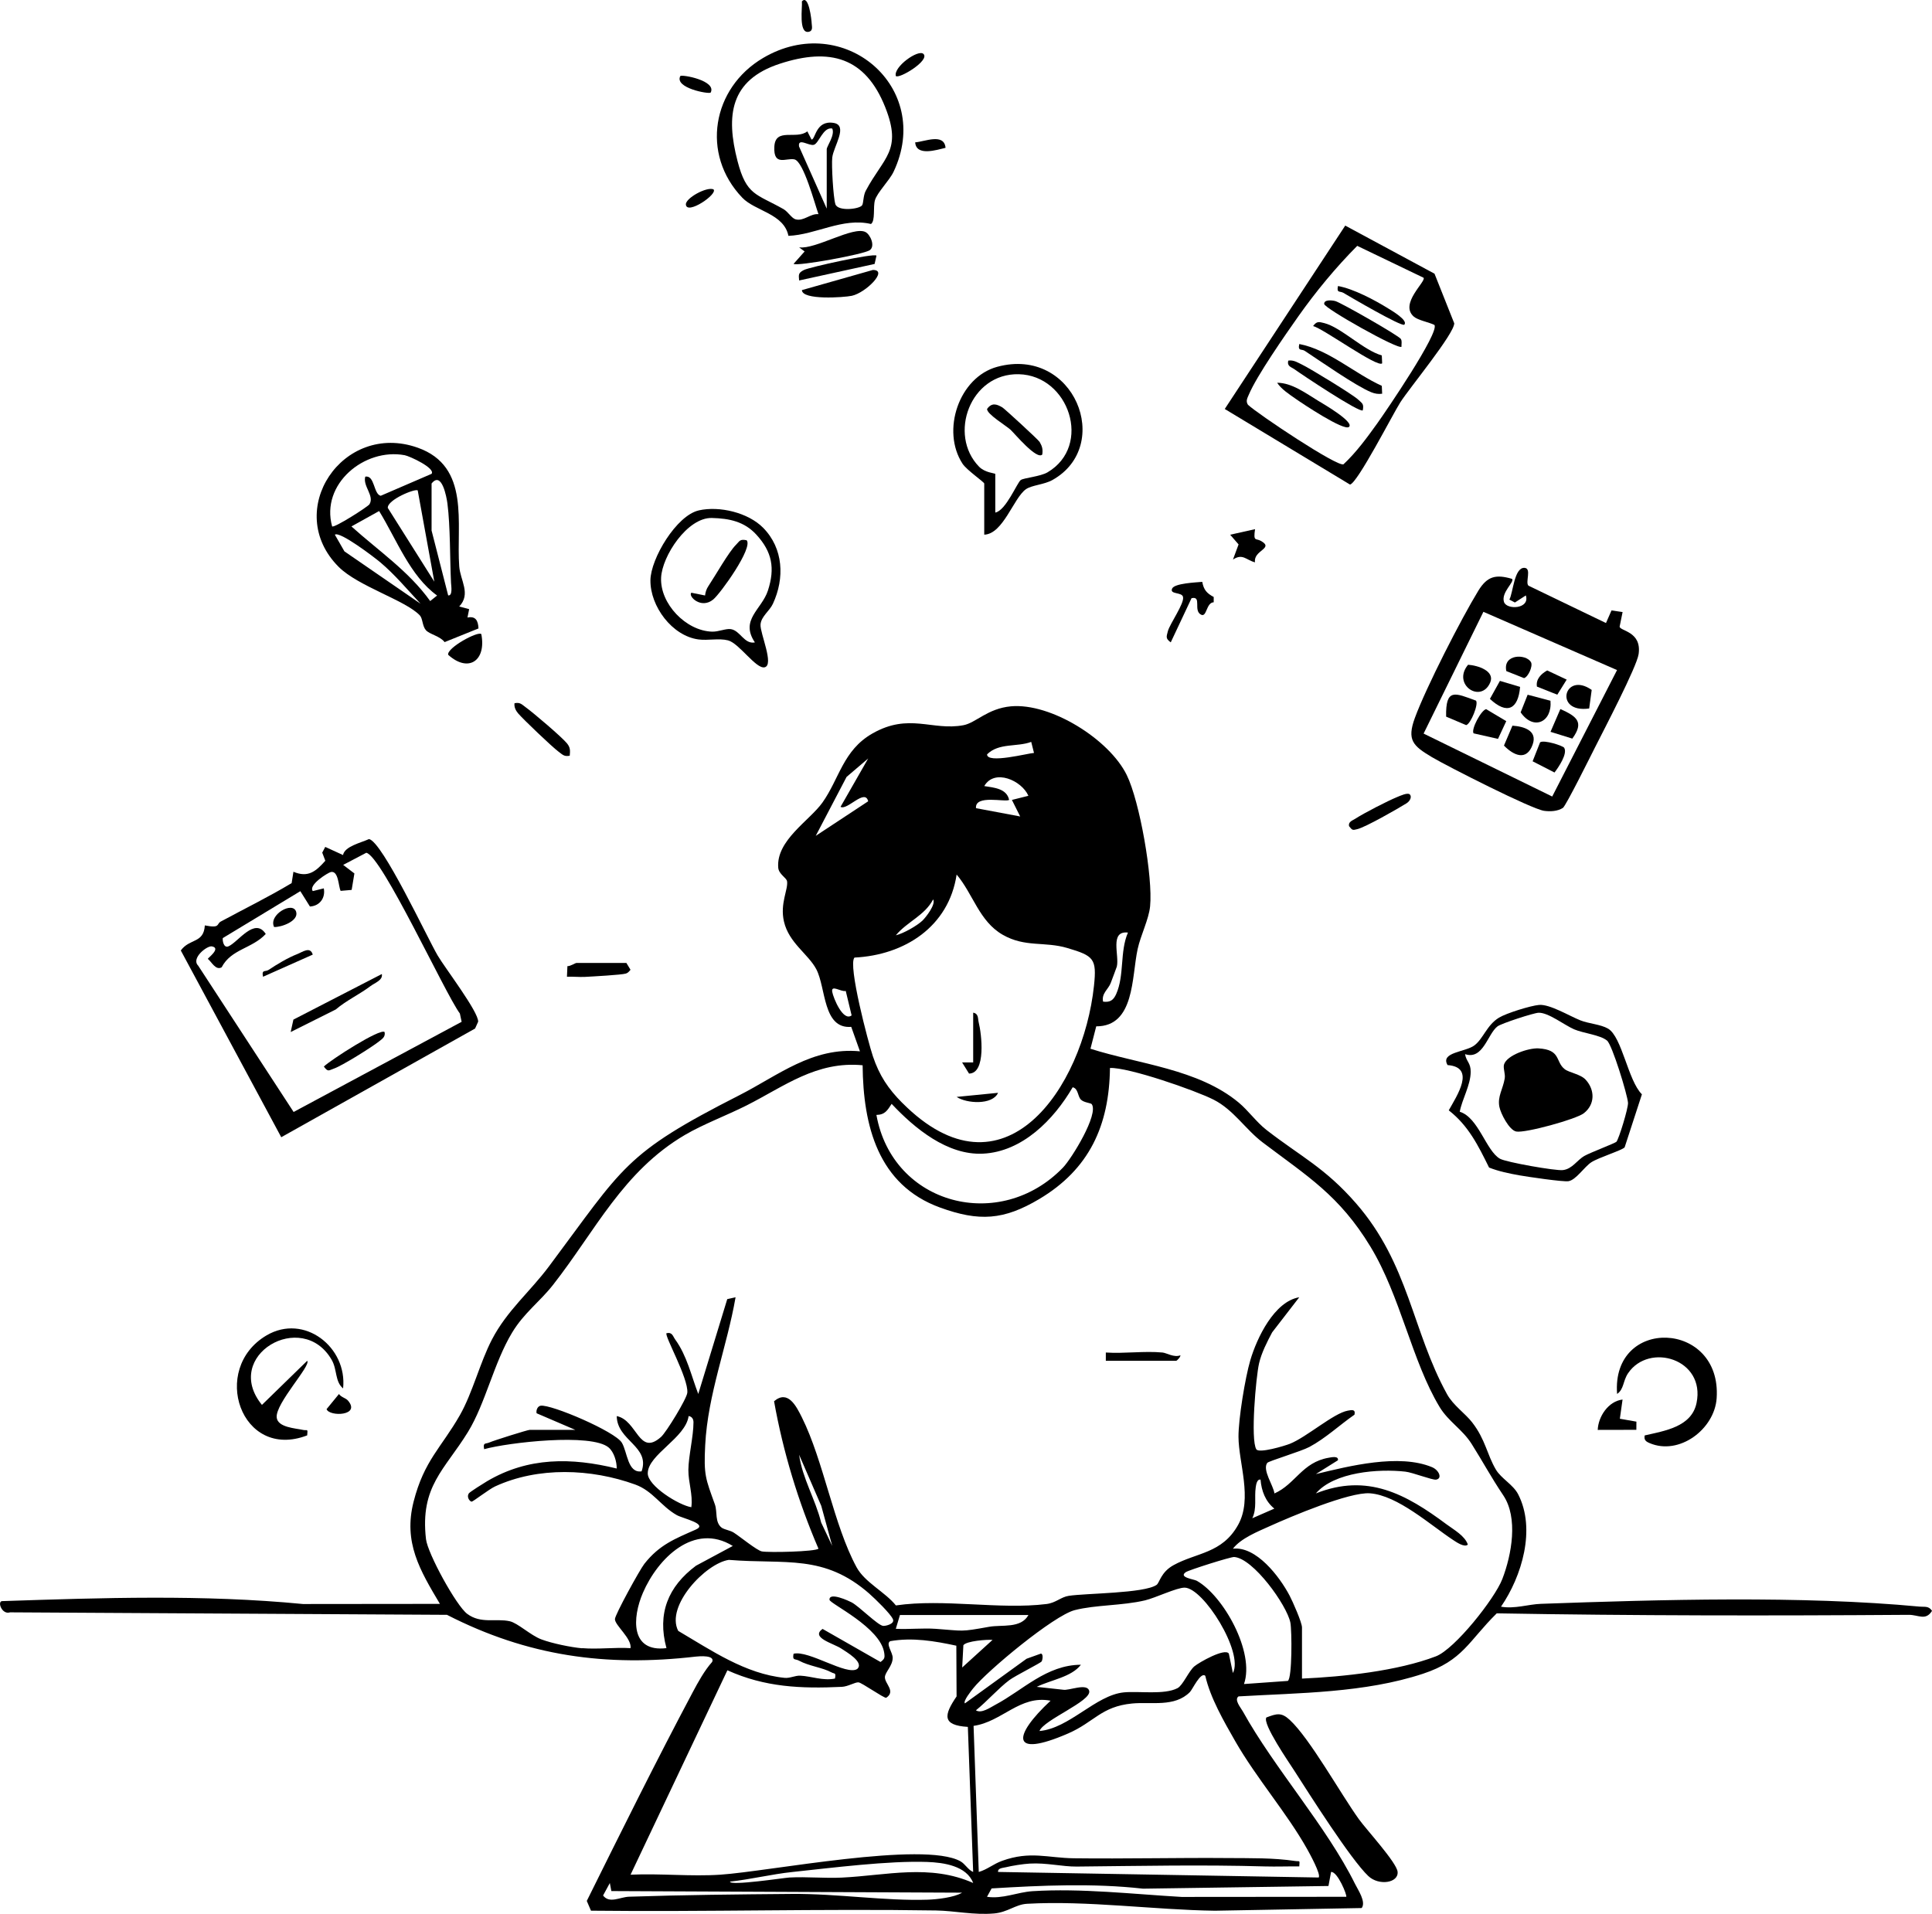 <?xml version="1.0" encoding="UTF-8"?>
<svg id="Layer_1" data-name="Layer 1" xmlns="http://www.w3.org/2000/svg" viewBox="0 0 699.16 692.7">
  <path d="M532.81,514.88c4.76,6.14,5.28,11.49,8.52,16.99,1.9,3.24,6.25,5.43,8.06,8.94,6.5,12.61,1.34,29.7-6.2,40.69,4.91.88,9.88-.87,14.46-1.03,43.29-1.54,94.32-3.02,137.07,1.01,1.77.17,3.23-.35,4.45,1.53-2.31,3.71-4.91,1.42-8.43,1.44-49.68.35-99.44.34-149.09-.54-10.18,10.02-12.22,17.09-26.69,21.86-21.13,6.97-44.77,6.92-66.76,8.2-1.67,1.24.79,4.03,1.58,5.46,11.43,20.62,30.28,41.59,40.59,62.41,1.12,2.26,4.05,6.47,2.41,8.73l-53.12.97c-21.8-.29-46.32-3.75-67.98-2.51-4.22.24-6.97,3.07-11.94,3.5-7.28.64-14.27-.97-21-1.08-41.6-.66-83.27.55-124.87.08l-1.52-3.53c12.46-25.12,25.12-50.68,38.33-75.53,1.94-3.65,4.28-7.9,7.04-10.98,1.09-2.52-4.57-2.08-5.93-1.92-32.48,3.76-60.8-.14-90.04-15.12l-158.1-.9c-2.91.97-4.69-3.84-2.94-4.06,36.23-1.2,72.84-2.45,108.95,1.05l49.54-.05c-7.26-12.22-13.29-22.26-9.52-37.01,3.81-14.91,10.04-19.54,16.73-31.27,4.6-8.06,7.27-19.04,11.61-27.39,5.45-10.48,13.75-17.26,20.59-26.41,27.22-36.4,27.15-40.75,68.97-62.03,14.06-7.16,26.4-17.51,43.62-15.88l-3.15-8.85c-10.32.82-9.1-14.11-12.64-20.85-2.9-5.52-9.92-9.51-11.71-17.28-1.5-6.48,1.55-11.54,1.13-14.54-.19-1.31-3.01-2.56-3.2-4.94-.8-9.91,11.35-17.03,16.01-23.59,6.08-8.55,7.43-18.89,18.04-24.96,13.31-7.62,21.65-.89,32.98-3.02,4.5-.85,8.72-6.05,17.16-6.83,14.47-1.32,35.6,11.97,41.92,24.84,4.72,9.61,9.51,37.07,8.46,47.55-.47,4.73-3.41,10.43-4.51,15.48-2.2,10.07-1.01,27.99-14.98,27.95l-2.09,8.11c17.48,5.58,38.91,7.27,53.6,19.44,3.5,2.9,6.43,7.09,10.07,9.93,12.44,9.66,21.18,13.66,32.43,26.57,19.19,22.02,20.3,46.14,32.93,69.07,2.26,4.1,6.54,6.9,9.18,10.31ZM374.19,272.51l-1.01-4c-5.16,1.94-11.69.26-15.97,4.51-.09,3.53,15.01-.45,16.98-.51ZM314.18,274.52l-7.82,6.67-11.16,21.33,18.98-12.51c-1.14-4.8-7.62,3.45-10,2l10-17.49ZM366.18,289.52l5.98-1.5c-2.41-5.55-12.28-9.94-15.97-3.52,3.57.56,8.13.9,9,5-1.26.95-12.47-2.05-11.99,3l15.99,3-3-5.99ZM326.53,399.16c36.69,36.9,65.43-5.43,69.37-42.42,1.04-9.79-.09-10.79-9.62-13.62-8.31-2.47-15.3-.15-23.41-4.8-8.51-4.88-10.68-14.68-16.68-21.8-2.82,18.86-18.83,29.16-36.96,30.05-2.48,2.56,5.02,30.87,6.66,35.73,2.34,6.94,5.48,11.69,10.63,16.87ZM333.84,333.17c1.18-1.13,4.92-5.88,3.85-7.65-3.08,5.88-9.43,8.07-13.5,12.99,2.78-.66,7.71-3.48,9.66-5.34ZM408.18,337.52c-6.75-.74-3.04,8.26-4.02,12.31-.08.34-1.71,4.58-2.21,5.95-.8,2.19-3.42,3.77-2.76,6.74,2.55.33,3.76-.55,4.74-2.75,3.03-6.83,1.26-15.29,4.25-22.24ZM306.06,358.64c-1.62.49-5.41-2.48-4.88.38.4,2.17,3.91,10.84,7.01,8.48l-2.13-8.86ZM210.68,596.51c5.63.48,11.81-.35,17.5,0,.51-3.52-5.63-8.22-5.65-10.5,0-1.54,8.99-17.9,10.65-20.01,5.45-6.93,11.07-9.06,18.6-12.4,4.67-2.07-4.7-4-6.92-5.27-5.71-3.26-8.61-8.72-14.97-11.03-16.03-5.81-35.17-6.49-50.73.68-2.17,1-7.97,5.5-8.47,5.51-.55.01-1.98-1.51-1.02-3,.32-.5,5.48-3.74,6.6-4.4,14.86-8.77,30.55-8.61,46.91-4.59.03-2.5-.98-5.94-2.9-7.59-6.21-5.31-36.41-1.83-45.08.59-.48-2.58.46-1.77,1.98-2.46,1.43-.65,13.75-4.53,14.51-4.53h16.5l-14-6.01c-.26-1.06.34-2.56,1.46-2.73,3.83-.57,26.97,9.34,29.39,13.39,2.03,3.39,2.07,11.11,7.14,10.36,3.19-9.08-8.89-11.05-8.99-20,7.5,1.54,7.95,14.76,16.04,7.54,1.88-1.68,9.32-13.83,9.5-16.01.42-5.27-8.36-20.62-7.53-21.53,2.13-.46,2.27,1.09,3.17,2.32,4.24,5.84,5.78,13.06,8.32,19.67l10.49-34.32,3.01-.67c-3.09,17.88-10.05,35.07-10.99,53.51-.56,10.9.13,12.06,3.51,21.47.97,2.69-.12,6.51,2.53,8.47,1.33.77,2.98.9,4.28,1.72,2.28,1.45,8.39,6.47,10.19,6.81,2.46.47,19.35.1,20.48-.99-7.36-17.12-12.79-35-16.07-53.36,5.01-4.27,8.03,1.75,10.08,5.86,7.86,15.79,11.53,39.05,19.78,54.22,3,5.52,10.33,8.95,14.23,13.82,17.22-2.52,37.66,1.59,54.5-.51,3.39-.42,5.19-2.52,8.04-2.96,6.14-.96,27.37-.87,31.8-3.97,1.09-.76,1.51-4.57,6.11-7.12,8.32-4.61,17.59-4.17,23.4-14.6,5.3-9.53.18-22.35.13-31.87-.03-6.47,2.4-21.33,4.28-27.72,2.37-8.05,8.67-21.27,17.71-22.78l-9.8,12.69c-1.84,3.45-3.88,7.44-4.75,11.25-1.12,4.87-3.15,27.66-.98,31.09.97,1.53,10.19-1.23,12.09-1.98,6.08-2.4,15.86-11.09,20.99-12.01,1.45-.26,2.87-.61,2.44,1.45-5.44,3.78-10.45,8.54-16.32,11.68-3.05,1.63-14.77,5.11-15.25,5.77-1.87,2.55,2.25,8.2,2.6,11.06,7.59-3.36,10.01-11.25,19.58-12.91,1-.17,3.68-.8,3.4.9l-7.99,5c12.14-2.92,30.08-7.47,42.04-2.5,2.54,1.06,3.85,4.16,1.44,4.51-1.35.2-8.48-2.6-11.09-2.89-9.69-1.1-25.72.11-32.39,7.88,18.67-7.41,32.58.23,47.31,11.2,2.65,1.97,6.61,4.13,7.69,7.31-1.16,1.22-4.29-.97-5.34-1.66-8.15-5.35-20.08-16.19-30.13-16.89-7.4-.52-28.55,8.42-36.22,11.89-4.38,1.98-10.42,4.38-13.33,8.16,8.45-.98,16.9,10.1,20.52,16.99,1.11,2.11,4.48,9.71,4.48,11.52v18.5c14.87-.66,34.53-2.73,48.45-8.05,6.86-2.62,21.32-20.9,24.04-27.96,3.4-8.82,5.82-22.17.35-30.32-4.53-6.76-7.31-12.03-11.43-18.57-3.36-5.34-8.39-8.08-11.61-13.4-10.02-16.6-14.15-40.11-25-57.99-11.29-18.6-22.72-25.43-39.01-37.75-6.24-4.72-10.51-11.8-17.76-15.48-6.65-3.38-30.75-11.75-37.52-11.48-.26,20.85-7.49,36.67-25.59,47.44-12.87,7.65-21.76,8.21-35.91,3.07-22.44-8.16-27.81-29.61-28.01-51.49-16.74-1.59-28.4,7.68-41.98,14.53-7.08,3.57-15.75,6.82-22.32,10.68-22.43,13.18-32.42,34.74-47.73,54.27-4.81,6.13-10.46,10.09-14.78,17.22-6.63,10.95-9.68,25.69-16,36-8.41,13.72-17.41,19.63-15.2,38.81.6,5.18,10.95,24.11,14.94,27.06,4.96,3.67,10.31,1.54,15.35,2.65,2.9.63,7.54,5.09,11.44,6.56s10.76,2.88,14.77,3.23ZM395.08,399.62c-.31-.43-2.81-.55-3.89-1.61-1.27-1.26-.91-3.98-3-4.5-6.82,11.7-18.2,23.35-32.48,24.03-12.88.62-24.69-9.13-33.04-18.02-1.52,2.32-2.39,3.94-5.51,4,5.88,32.7,44.79,42.67,67.55,19.02,3.07-3.19,13.02-19.31,10.36-22.93ZM250.18,545.51c.62-4.62-1.1-8.94-1.07-13.51.04-4.97,1.85-12.12,1.85-17.23,0-1.19-.56-2.09-1.76-2.26-1.11,7.97-14.68,13.89-14.79,20.68-.08,4.61,11.36,11.63,15.77,12.31ZM301.17,559.51l-3.97-14.51-8.01-18.48c1.15,8.49,5.92,16.17,7.97,24.51l4.01,8.48ZM453.18,549.5l7.98-3.49c-3.23-2.63-4.65-6.4-4.99-10.49-1.3-.28-1.61,1.87-1.74,2.74-.56,3.79.49,7.66-1.25,11.25ZM265.18,559.52c-14.01-8.64-27.15,4.51-32.52,16.96-3.88,8.99-4.59,21.62,8.52,20.02-3.41-12.52.6-22.3,10.68-29.82l13.33-7.16ZM466.04,608.37c1.6-1,1.49-18.33.92-21.14-1.3-6.33-13.42-23.23-20.33-23.71-1.24-.09-16.31,4.69-17.47,5.46-2.88,1.92,2.95,2.59,3.91,3.13,9.7,5.45,21.11,25.92,17.11,37.39l15.85-1.13ZM314.76,576.93c-16.61-14.62-30.39-10.68-51.01-12.37-8.34,1.23-23,16.67-18.31,25.7,11.92,7.01,24.26,15.57,38.5,17,1.95.2,3.74-.88,5.69-.79,3.86.18,8.26,1.94,12.54,1.04.41-2.26-.1-1.6-1.27-2.23-3.29-1.79-8.1-2.26-11.77-4.25-1.39-.76-2.46.09-1.95-2.5,5.5-1.36,19.22,8.03,23.03,5.52,2.68-2.45-4.01-6.21-5.71-7.36-2.83-1.91-11.32-3.95-6.83-7.15l20.98,11.98c1.45-1.1,1.6-1.49,1.34-3.28-1.32-9.25-19.7-17.83-19.8-19.23-.22-3,7.19.49,8.03.94,2.82,1.53,9.5,8.36,11.4,8.5.92.07,4.26-.72,3.52-2.41-.87-2-6.43-7.38-8.4-9.11ZM446.17,605.5c3.96-7.48-10.68-30.82-17.47-30.89-2.83-.03-10.61,3.72-14.32,4.6-8.31,1.97-17.87,1.59-25.46,3.54s-31.68,21.95-36.72,28.28c-.72.91-3.76,4.69-3.02,5.47l22.33-16.16,5.15-1.85c.9-.01.71,2.1.29,2.82-.34.59-9.52,5.15-11.7,6.78-3.96,2.97-8.09,7.72-12.08,10.92,1.98,1.27,5.19-1.02,7.01-1.99,9.98-5.29,18.52-14.45,30.99-14.5-3.48,4.5-10.91,5.48-15.99,8l9.54,1.04c2.04.44,8.78-2.61,9.45.47.8,3.7-16.45,10.41-18,14.47,10.77-.92,20.34-12.96,30.51-13.98,5.4-.54,14.7.97,19.46-1.54,1.93-1.01,4.07-6.21,6.1-7.9,1.7-1.42,11.05-6.74,12.46-4.6l1.46,7.02ZM372.18,584.51h-46.5l-1.5,5c4.79.24,9.7-.32,14.49.01,10.28.73,8.53,1.2,19.28-.74,4.62-.83,11.51.71,14.23-4.27ZM346.08,595.62c-7.82-1.68-15.9-3.06-23.93-1.64-1.7.97.91,4.04.9,6.03-.01,2.93-2.78,5.2-2.82,7-.06,2.38,4.06,5.11.46,7.47-1.02.05-8.79-5.48-10.01-5.59s-3.81,1.52-6,1.62c-14.8.7-27.84.16-41.45-5.99l-35.04,73.98c10.65-.5,21.91.71,32.48,0,17.71-1.19,73.55-12.27,86.88-4.86,1.77.99,2.76,3.11,4.62,3.87l-1.92-52.5c-9.45-.58-8.67-4.28-4.08-11.03l-.09-18.37ZM359.18,593.52c-2.11-.17-9.48.4-10.55,1.93l-.43,8.06,10.99-9.99ZM436.18,606.52c-1.7-1.54-4.57,4.86-5.59,5.9-5.52,5.55-13.95,3.45-20.88,4.12-11.21,1.08-13.72,6.74-23.16,10.84-21.08,9.16-20.01.83-6.36-11.85-11.11-2.15-17.52,7.63-27.87,9.11l1.88,52.87c3.08-.88,5.26-2.88,8.46-4.03,10.16-3.66,16.44-1.04,25.99-.92,18.68.23,37.59-.24,56-.08,8.09.07,16.02-.12,24.04,1.06,1.74.26,1.68-.52,1.5,1.97-4.15-.06-8.33.12-12.48,0-22.57-.66-45.25-.17-68.05.05-5.23.05-10.97-1.43-17-1.08-2.42.14-6.34.75-8.68,1.33-1.01.25-3.01.28-2.78,1.7l115.99,2.01c1-.96-3.29-8.76-4.17-10.32-7.31-13.03-18.32-25.6-26-39-4.1-7.16-9.04-15.72-10.84-23.67ZM352.18,681.5c-2.39-6.21-10.67-7.4-16.67-7.61-13.96-.49-34.46,2.12-48.81,3.64-7.44.79-15.07,2.67-22.53,3.48,0,1.62,19.64-1.39,21.52-1.49,6.31-.34,12.72.34,19.03.03,16.14-.79,31.76-5,47.46,1.95ZM487.18,686.51c.44-.4-3.14-9.25-5.49-9l-.94,5.08-67.11.97c-18.05-2.03-36.66-1.19-54.79-.09l-1.67,3.03c5.68.86,10.96-1.67,16.46-2.03,17.55-1.12,36.43,1.07,53.99,2.08l59.54-.05ZM221.24,684.44l-.55-2.92-2.45,4.51c2.33,3.06,6.1.55,9.41.44,19.48-.65,39.61-.85,58.99-1.01,16.33-.13,33.72,2.6,49.09,2.09,3.31-.11,9.58-.8,12.43-2.54l-126.93-.58Z"/>
  <path d="M581.17,225.51l2.01-4.58,4.01.59-1.08,5.31c.3,1.61,8.05,1.73,6.88,9.91-.66,4.6-12.64,27.55-15.62,33.44-1.55,3.06-10.72,21.54-11.78,22.22-1.94,1.25-4.59,1.37-6.82,1.06-4.54-.63-35.07-16.15-40.6-19.44-6.86-4.09-9.09-6.15-6.15-14.19,3.96-10.84,16.8-35.97,22.96-46.03,3.25-5.3,6.37-6,12.21-4.29,1,1.11-4.04,4.88-2.92,8.36.95,2.93,9.48,2.6,7.91-2.37l-3.96,2.56-2-1.05c1.35-2.46,1.73-11.69,5.47-11.49,2.7.15.18,5.33,1.44,6.45l28.04,13.52ZM585.19,242.52l-48.37-21.09-21.64,44.07,46.54,22.78,23.46-45.76Z"/>
  <path d="M171.91,372.26l-70.13,39.33-36.35-67.59c3.25-4.45,8.28-2.48,8.7-9.07,5.73,1.12,4.11-.5,5.77-1.4,8.55-4.62,17.3-8.9,25.64-13.91l.65-4.11c5.28,2.25,8.1-.1,11.54-3.98l-1.12-2.94,1.09-2.07,6.43,2.94c.62-3.18,6.49-4.43,9.41-5.78,4.84.91,21.09,35.76,24.84,42.14,2.63,4.49,14.89,20.5,14.65,23.97l-1.11,2.47ZM106.26,402.45l60.8-32.63-.64-3c-5.42-7.34-28.25-57.08-33.87-58.18l-8.36,4.39,4.06,3.09-.99,5.96-3.99.35c-.83-1.64-.71-7.28-3.48-6.84-.99.16-8.34,4.69-6.59,6.92l3.98-.99c.66,3.48-1.5,6.39-5.02,6.57l-3.47-5.55-28.07,16.98c-.14.99.34,3.7,2.04,2.99,3.48-1.47,9.52-10.75,13.51-4.48-4.98,5.34-12.53,5.44-15.96,12.07-2.18,1.18-3.57-1.91-5-3.07,0-.29,4.96-3.9,1.45-4.51-1.78-.3-7.6,4.32-4.95,6.96l34.55,52.98Z"/>
  <path d="M166.18,219.5l3.6.97-.61,3.03c2.99-.6,3.85,1.14,3.99,3.95l-12.27,4.95c-1.54-2.14-5.46-2.83-6.77-4.33s-1.12-4.2-2.18-5.33c-5.13-5.47-22.33-10.51-29.4-17.59-20.24-20.28,1.49-52.73,28.62-43.12,19.2,6.8,13.88,27.52,15.03,42.97.38,5.08,4.34,9.93,0,14.5ZM156.18,171.5c1.51-2.04-7.9-6.41-9.73-6.75-14.58-2.71-30.49,10.45-26.26,25.77.74.67,12.96-7.12,13.51-8.01,1.9-3.06-2.46-6.51-1.52-9.99,3.45-.67,2.95,6.3,5.59,6.92l18.4-7.94ZM156.18,175.01v17l6.01,23.49c1.7.19,1.09-3.45,1.03-4.54-.43-8.87-.23-20.38-1.3-28.7-.31-2.41-2.06-11.91-5.74-7.26ZM151.18,177.51c-.84-.83-11.1,3.4-10.84,6.32l16.83,26.69-6-33ZM158.17,215.53c-9.77-7.06-14.65-20.3-20.97-30.57l-10.02,5.57c9.7,8.75,20.79,16.22,28.5,27.01l2.49-2ZM152.18,218.5c-4.66-5.01-9.29-10.54-14.53-14.96-2.18-1.84-14.7-11.39-16.47-10.02l3.46,6.03,27.54,18.95Z"/>
  <path d="M486.82,81.65l32.31,17.41,7.14,17.96c-.03,3.83-16.12,23.3-19.5,28.57-2.7,4.22-15.5,29.25-18.22,29.79l-45.33-27.36,43.6-66.37ZM515.18,100.53l-24.02-11.55c-7.76,7.81-15.04,16.62-21.39,25.62-4.62,6.55-15.01,21.46-17.83,28.21-.53,1.27-1.22,2.32-.32,3.69,3.64,3.4,32.32,22.55,34.57,21.54,4.69-4.4,8.48-9.61,12.21-14.8,3.13-4.35,22.6-32.94,20.7-35.64-2-.99-5.95-1.68-7.48-3.02-5.29-4.62,4.54-12.72,3.55-14.05Z"/>
  <path d="M285.32,85.36c-1.63-8.07-12.04-8.94-16.69-13.8-15.12-15.78-10.92-39.71,7.52-50.58,29.11-17.17,61.73,10.61,47.21,41.21-1.48,3.13-5.92,7.49-6.73,10.27-.73,2.49.2,7.45-1.43,8.61-10.25-2.42-19.96,3.9-29.88,4.29ZM311.98,74.3c.53-.77.38-3.45,1.29-5.19,6.48-12.26,13.34-14.49,7.09-30.28-7.19-18.15-20.06-21.67-38.13-15.77s-19.6,18.76-15.33,35.24c3.24,12.5,6.74,11.79,16.62,17.38,1.63.92,2.95,3.3,4.38,3.7,2.92.81,5.36-2.15,8.29-1.87-1.32-3.6-5.37-19.07-8.7-19.82-2.9-.65-7.63,2.68-7.27-4.57.35-7.13,7.96-2.42,11.94-5.58l1.52,2.97c1.44.05,1.44-7.07,7.97-6.03,5.46.87-.03,8.52-.47,12.54-.31,2.81.36,14.43,1.13,16.87.86,2.71,8.7,1.83,9.66.42ZM299.18,75.51v-21.5c0-1.09,3.09-5.13,1.99-7.5-3.32-.62-4.81,5.37-6.65,5.9-1.73.5-5.86-2.71-5.36.6l10.02,22.5Z"/>
  <path d="M587.93,415.25c-.85,1.06-9.52,3.72-12.08,5.42s-5.48,6.34-8.21,6.83c-1.86.34-15.03-1.62-17.83-2.12-3.71-.67-7.43-1.42-10.94-2.81-3.94-7.96-7.41-15.09-14.59-20.71,2.91-5.23,9.93-15.61-.43-16.38-2.74-4.68,6.42-4.67,9.69-7.11s4.49-7.37,8.94-10.06c2.69-1.63,11.44-4.34,14.49-4.6,3.86-.33,10.92,3.98,14.93,5.58,3.05,1.22,7.35,1.44,10.01,2.99,5.09,2.97,7.23,18.82,12.27,23.78l-6.25,19.19ZM584.94,413.27c.91-1.04,4.34-12.27,4.21-14.14-.21-2.95-5.73-20.98-7.58-22.51-2.53-2.08-8.57-2.64-11.92-4.08-3.52-1.52-9.34-6.13-12.88-6-1.78.07-13.43,3.85-14.86,4.94-3.58,2.73-5.19,12.25-11.73,10.04.44,2.71,2.07,3.11,2.04,6.42-.04,4.86-3.08,9.78-3.96,14.43,6.8,2.1,9.52,14.14,14.54,17,2.24,1.28,20.17,4.43,22.77,4.12,3.48-.42,5.07-3.6,7.89-5.18,2.09-1.17,11.05-4.58,11.46-5.05Z"/>
  <path d="M458.27,621.6c3.75-1.4,5.4-1.95,8.46.87,7.29,6.73,18.4,26.72,25.04,35.96,2.71,3.77,13.67,15.67,14,19.02.4,4.05-6.79,5.14-10.58,1.56-6.35-5.98-21.33-29.63-26.82-38.18-1.91-2.97-11.6-17-10.09-19.23Z"/>
  <path d="M356.18,193.51v-18.5c0-.53-6.31-4.84-7.84-7.16-7.82-11.93-1.32-31.35,12.57-35.1,27.83-7.51,42.15,28.52,19.97,40.97-3.07,1.72-7.51,1.84-9.64,3.36-4.44,3.16-8.23,16.22-15.07,16.43ZM360.18,171.51v14c3.85-.72,7.9-10.84,9.22-11.78,1.08-.77,7.07-1.24,9.7-2.79,16.27-9.61,7.8-35.08-10.42-35.5-17.57-.41-25.66,21.87-14.38,33.46,2.13,2.19,5.7,2.35,5.88,2.62Z"/>
  <path d="M252.89,184.72c7.5-1.68,17.85.8,23.28,6.3,7.34,7.44,7.84,18.24,3.53,27.51-1.24,2.66-4.28,4.59-4.48,7.53-.21,3.1,5.09,14.73,1.44,15.46-3.11.62-9.19-8.73-13.22-9.76-3.3-.84-7.2.13-10.67-.33-9.54-1.27-17.49-11.99-17.39-21.42.08-7.82,9.42-23.47,17.51-25.28ZM273.18,232.5c-5.5-8.2,2.49-11.89,4.72-18.77,2.62-8.07,1.53-14-4.2-20.24-4.34-4.73-9.74-5.86-16.08-6.02-8.87-.23-18.03,13.8-18.38,21.62-.42,9.42,9,19.24,18.44,19.52,2.4.07,4.94-1.18,6.79-.91,3.43.51,4.83,5.55,8.71,4.81Z"/>
  <path d="M595.19,519.52c7.16-1.66,16.96-3.05,18.76-11.74,3.31-15.92-17.15-22.02-24.77-10.78-1.9,2.79-1.46,5.8-3.98,7.51-2.14-28.1,37.94-26.7,36.03,1.54-.76,11.21-13.55,20.87-24.31,16.23-1.39-.6-2.03-1.15-1.73-2.76Z"/>
  <path d="M124.17,502.51c-3.01-2.46-2.09-6.8-4.14-10.35-10.69-18.52-39.76-1.53-25.24,16.31l16.38-15.96c1.5,1.7-11.49,15.35-11.04,20.48.32,3.66,6.85,3.93,9.55,4.54,1.55.35,1.75-.68,1.49,1.97-23.98,9.23-35.3-24.08-14.71-36.19,13.61-8.01,29.3,4.25,27.7,19.21Z"/>
  <path d="M287.18,95.5l4-4.49-1.99-1.49c5.87.84,19.61-7.8,24.01-5.54,1.78.92,3.61,5.07,1.57,6.56s-26.27,5.92-27.58,4.96Z"/>
  <path d="M315.92,97.71c5.68,0-2.64,8.29-7.68,9.35-2.82.59-17.95,1.66-18.04-2.06l25.71-7.3Z"/>
  <path d="M435.08,210.61c.53,2.88,1.64,4.12,4.14,5.45v1.92c-2.73.1-2.47,5.49-4.52,4.51-3.04-1.44.37-6.89-3.5-5.99l-7.52,15.98c-1.94-1.38-1.56-2.02-1.05-4.02.69-2.67,6.04-10.08,5.49-12.4-.34-1.85-4.97-.83-3.94-3.05.88-1.9,8.58-2.21,10.88-2.42Z"/>
  <path d="M317.18,92.52l-.67,3.01-27.32,5.98c-.19-2.15-.32-2.73,1.71-3.78s25.35-6.17,26.28-5.21Z"/>
  <path d="M226.68,348.51l1.49,2.48c-.49.57-.89,1.12-1.65,1.36-1.59.5-12.02,1.06-14.79,1.21-2.17.11-4.39-.15-6.56-.05l.17-3.84c1.08.08,2.81-1.16,3.33-1.16h18Z"/>
  <path d="M206.18,273.51c-2.02.44-2.67-.45-4.04-1.45-2.29-1.68-12.71-11.63-14.63-13.86-.87-1.01-1.5-2.29-1.32-3.68,2.04-.45,2.67.46,4.04,1.45,2.82,2.04,13.01,10.71,14.94,13.06,1.26,1.54,1.17,2.62,1.01,4.48Z"/>
  <path d="M587.18,506.52l-.98,6.96,5.99,1.05-.02,2.96-13.98.03c.19-4.81,3.81-10.37,8.99-10.99Z"/>
  <path d="M454.18,191.52c-.68,4.71.27,3.17,2.2,4.29,4.78,2.77-2.9,3.3-2.21,7.71-3.22-.81-4.44-3.34-7.98-1l2.03-5.48-3.04-3.51,8.99-2.01Z"/>
  <path d="M174.18,229.51c1.87,9.6-4.65,14.1-11.99,7.48-.58-2.48,10.83-8.71,11.99-7.48Z"/>
  <path d="M510.18,287.52c.78.76.23,2.35-1.25,3.26-3.31,2.05-14.62,8.52-17.7,9.3-1.79.45-1.83.45-3.04-1.08-.34-1.6,1.32-2.06,2.29-2.69,3.14-2.04,11.67-6.43,15.15-7.85,1.08-.44,3.78-1.7,4.55-.94Z"/>
  <path d="M257.18,33.51c-.63.64-13.23-1.66-10.99-5.99.63-.64,13.23,1.66,10.99,5.99Z"/>
  <path d="M334.18,19.52c2.44,2.34-8.81,9.14-9.99,7.99-.94-3.28,8.12-9.79,9.99-7.99Z"/>
  <path d="M125.85,506.82c4.96,5.63-6.65,6.01-7.67,3.19l4.49-5.48c.7,1.11,2.47,1.49,3.17,2.29Z"/>
  <path d="M342.18,53.5c-3.21.76-10.62,3.17-10.99-1.98,3.36-.22,10.49-3.48,10.99,1.98Z"/>
  <path d="M258.18,68.52c1.83,1.61-9.66,9.47-9.97,5.5-.18-2.26,7.43-6.5,9.97-5.5Z"/>
  <path d="M290.19.52c2.48-2.84,3.52,6.87,3.55,8.01.03.99.59,2.63-1.07,2.98-3.8.79-2.23-9.09-2.48-10.99Z"/>
  <path d="M420.68,489.51c1.55.15,4.13,1.91,6.5,1.01.07.64-1.33,1.99-1.5,1.99h-25.5v-3c6.63.45,13.97-.62,20.5,0Z"/>
  <path d="M352.18,366.51c2.03.38,1.64,2.12,1.99,3.51,1.05,4.08,2.76,18.49-3.49,18.54l-2.51-4.04h4.01v-18Z"/>
  <path d="M361.18,395.52c-2.01,4.52-11.46,3.89-14.99,1.48l14.99-1.48Z"/>
  <path d="M566.05,270.64c1.32,2.15-2.07,7.09-3.5,8.95l-7.92-4.06,2.71-6.87c1.46-.98,8.28,1.26,8.72,1.98Z"/>
  <path d="M534.13,253.57c1.04,1.19-1.89,8.48-3.55,8.87l-7.25-3.07c-.2-10.47,3.22-8.56,10.79-5.8Z"/>
  <path d="M542.1,267.42l-8.83-2c-1-1.39,2.72-8.42,4.55-8.76l7.27,4.35-2.99,6.41Z"/>
  <path d="M547.33,262.64c4.2.29,9.1,1.78,7.32,6.81-2.13,6.03-6.76,4.1-10.39.4l3.07-7.22Z"/>
  <path d="M561.09,253.61c.69,7.78-6.16,10.92-10.79,4.21l2.53-6.38,8.26,2.18Z"/>
  <path d="M569,267.32l-7.89-2.45,3.56-8.24c5.83,2.6,8.75,4.64,4.33,10.69Z"/>
  <path d="M550.1,248.6c-.7,8.16-4.73,10.15-10.92,4.35l3.62-6.52,7.29,2.17Z"/>
  <path d="M531.27,240.59c3.56.24,9.83,2.25,8,6.46-3.35,7.71-13.91.71-8-6.46Z"/>
  <path d="M576.01,249.7l-.91,6.72c-12.97,1.83-9.06-13.69.91-6.72Z"/>
  <path d="M556.19,248.5c-.45-2.7,1.53-4.62,3.71-5.85l7.06,3.32-3.4,5.46-7.37-2.93Z"/>
  <path d="M554.04,239.68c.77,1.36-.98,5.32-2.51,5.75l-6.41-2.54c-1.35-6.26,7.17-6.31,8.93-3.22Z"/>
  <path d="M138.18,352.52c.45,2.24-2.52,3.18-4.11,4.38-4.04,3.05-8.69,5.16-12.56,8.45l-16.32,8.17.99-4.5,32-16.49Z"/>
  <path d="M139.18,373.52c.36,1.8-.89,2.49-2.06,3.43-2.52,2.03-13.42,8.84-16.23,9.78-1.89.63-2.15,1.41-3.69-.72,2.37-2.36,20.4-13.94,21.97-12.49Z"/>
  <path d="M113.18,345.5l-17.99,8.01c-.6-2.72.83-1.7,1.99-2.47,3.01-2,6.99-4.41,10.33-5.7,1.95-.75,4.76-2.96,5.67.16Z"/>
  <path d="M99.19,335.51c-2.15-4.42,6.81-9.53,7.99-5.48.96,3.32-5.4,5.61-7.99,5.48Z"/>
  <path d="M506.96,122.7c.49.85.14,1.89.22,2.8-1.11,1.17-27.88-13.89-27.98-15.49s2.65-1.39,4.01-1.05c1.97.5,23.06,12.55,23.75,13.73Z"/>
  <path d="M500.05,139.64l.13,2.86c-1.43.19-2.61,0-3.95-.54-5.6-2.28-18.31-11.19-24.06-14.98-1.16-.77-2.58.25-1.98-2.47,10.7,2.05,19.92,10.64,29.86,15.13Z"/>
  <path d="M488.18,154.51c-1.81,1.58-16.74-8.37-19.31-10.18-2.26-1.59-5.19-3.48-6.69-5.8,5.33,0,10.44,3.84,14.92,6.57,1.18.72,13.15,7.6,11.08,9.41Z"/>
  <path d="M493.18,148.51c-1.04,1.1-22.34-13.12-24.67-14.82-1.23-.9-2.79-1.03-2.32-3.17,1.96-.32,3.39.68,5.03,1.46,2.84,1.35,18.53,10.94,20.32,12.68,1.39,1.34,2.09,1.42,1.63,3.86Z"/>
  <path d="M500.05,128.64l.13,2.86c-1.65,1.73-21.24-12.55-24.99-13.49,1.33-1.8,2.08-1.56,4-1.08,6.13,1.53,14.24,9.86,20.85,11.7Z"/>
  <path d="M508.18,117.51c-.89.87-19.69-10.11-22.02-11.51-1.27-.76-2.53.2-1.97-2.48,5.53.96,13.36,5.1,18.3,8.19.98.61,7.26,4.27,5.69,5.8Z"/>
  <path d="M573.87,390.82c3.36,3.72,3.37,8.96-.75,12.12-2.83,2.16-21.17,7.22-24.42,6.59-2.53-.49-5.63-6.48-6.11-8.99-.7-3.71,1.27-6.28,1.94-10.18.3-1.75-.67-3.8-.23-5.15,1.1-3.35,8.89-5.96,12.41-5.77,8.3.45,6.06,4.8,9.53,7.52,1.63,1.28,5.77,1.79,7.63,3.86Z"/>
  <path d="M377.18,164.51c-1.98,2.06-9.92-7.51-11.48-8.97s-8.65-5.68-8.49-7.54c1.7-2.33,3.4-1.8,5.53-.55.79.47,13.03,11.71,13.49,12.5.93,1.59,1.22,2.69.95,4.55Z"/>
  <path d="M270.18,195.52c2.51,2.64-9.42,19.24-12.05,21.43-4.43,3.68-9.24-1.22-7.94-2.43l4.96,1c.13-1.19.5-2.34,1.17-3.34,2.53-3.8,7.42-12.45,10.02-15,1.33-1.3,1.32-2.16,3.84-1.65Z"/>
</svg>